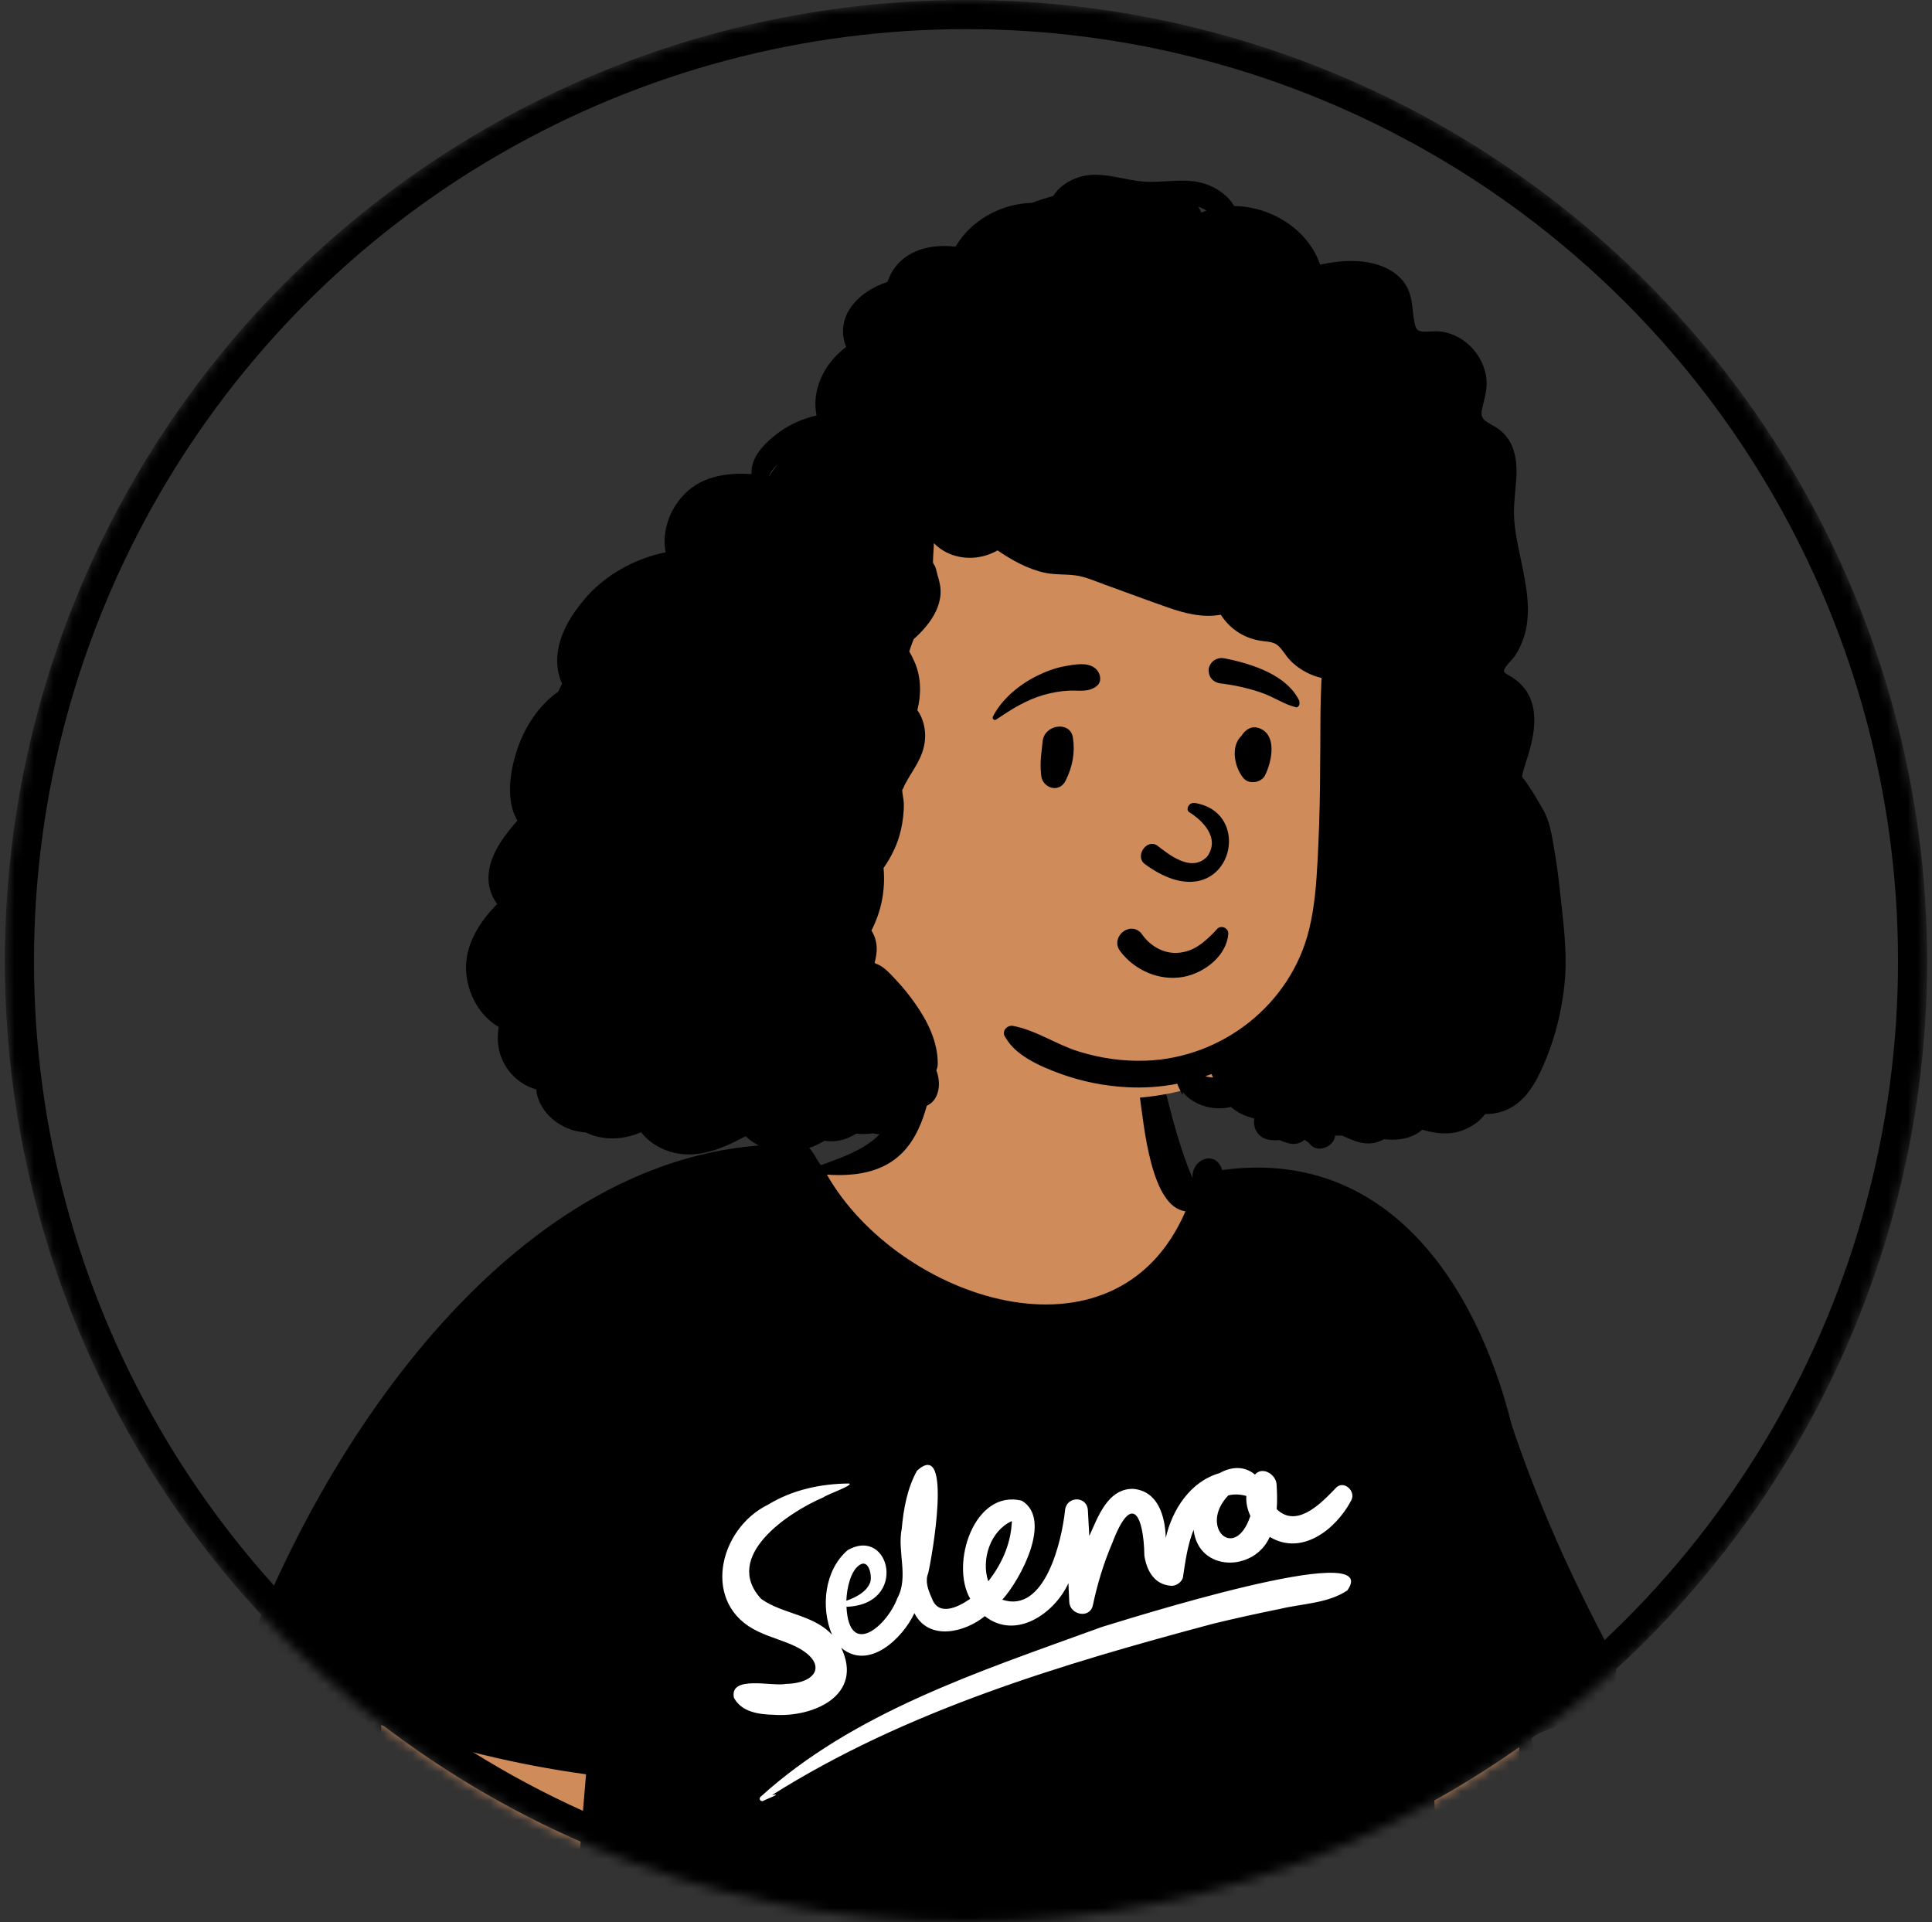 <svg width="199" height="198" viewBox="0 0 199 198" fill="none" xmlns="http://www.w3.org/2000/svg">
<rect x="0" y="0" width="199" height="198" fill="#333333" stroke="none"/>
<mask id="mask0_277_1069" style="mask-type:alpha" maskUnits="userSpaceOnUse" x="0" y="0" width="199" height="198">
<circle cx="99.5" cy="99" r="99" fill="#C4C4C4"/>
</mask>
<g mask="url(#mask0_277_1069)">
<path fill-rule="evenodd" clip-rule="evenodd" d="M115.782 228.994C101.852 229.033 93.508 228.87 77.752 228.642C59.515 228.159 54.6 229.028 44.384 227.021C42.822 226.688 41.633 226.185 40.428 225.484C39.996 225.973 39.263 226.7 38.568 226.219C37.287 225.371 37.874 222.412 37.556 220.742C37.03 206.028 36.189 190.875 39.065 176.339C37.321 175.772 27.105 171.568 26.547 170.159C35.786 145.992 56.053 117.713 82.717 118.778C83.254 119.439 83.731 120.418 84.326 121.092C87.951 119.733 92.983 118.372 93.232 113.144C93.86 109.654 94.312 106.396 94.614 103.189C94.669 102.822 95.109 102.696 95.379 102.54C95.494 101.71 95.757 100.863 96.33 100.294C101.003 99.874 111.67 101.802 114.47 102.597C118.289 103.251 117.891 107.351 118.603 110.459C119.731 114.301 120.516 118.289 122.192 122.042C122.571 122.094 123.633 122.28 124.025 122.348C124.045 121.923 123.845 120.66 124.235 120.403C124.958 119.676 125.124 121.058 125.285 121.509C141.065 118.528 151.385 131.924 154.843 146.888C157.347 154.413 160.666 162.029 164.998 170.197C167.715 175.268 159.91 176.21 156.638 178.234C160.014 191.375 160.421 204.758 160.975 218.004C161.121 220.04 161.319 222.811 160.598 223.825C160.256 224.091 160.018 224.083 159.671 224.103C159.001 224.826 157.853 224.778 156.886 224.985C153.829 225.54 150.696 225.912 147.753 225.968C139.492 231.082 126.757 228.222 115.782 228.994Z" fill="#D08B5B"/>
<path d="M142.586 139.56H67.401V189.016H142.586V139.56Z" fill="white"/>
<path fill-rule="evenodd" clip-rule="evenodd" d="M93.464 103.179C93.898 101.006 97.484 101.51 97.32 103.701C95.51 111.858 96.612 121.787 85.172 120.984C92.434 133.763 114.86 141.536 122.109 124.758C118.537 124.332 117.83 115.885 117.399 112.929L117.381 112.665C117.285 111.145 117.317 109.736 118.231 108.436C119.142 109.119 119.509 110.355 119.818 111.482L120.043 112.386C120.799 115.394 121.59 118.389 122.788 121.262L122.831 121.268C122.771 119.32 125.27 118.43 125.89 120.516C142.801 118.187 152.052 132.147 155.702 146.749C158.364 154.741 161.834 162.43 165.777 169.863C168.752 175.671 161.527 177 157.705 178.932C160.645 190.712 161.222 202.916 161.766 214.999C161.586 217.578 162.751 222.867 161.195 224.716C158.89 226.52 157.648 223.428 158.003 221.445C158.334 207.426 156.874 193.468 156.456 179.47C153.57 180.689 150.649 181.813 147.696 182.856C147.846 195.992 149.408 209.127 149.965 222.195C150.695 222.771 151.099 223.769 150.475 224.639C147.134 229.301 141.094 229.997 135.779 230.063C123.131 230.222 110.47 230.173 97.821 230.136C85.396 229.854 72.863 230.65 60.504 229.226C58.082 231.045 57.586 227.122 57.911 225.449L58.034 222.097C58.117 219.863 58.205 217.628 58.318 215.395L58.599 209.95C59.071 200.876 59.57 191.806 60.363 182.75C53.184 181.768 46.108 180.025 39.257 177.673C39.821 193.394 38.664 209.285 40.593 224.928C41.866 226.655 39.313 228.278 37.823 227.195C35.975 225.786 36.768 223.028 36.399 220.998L36.351 219.686C35.834 205.537 35.127 191.091 37.764 177.136L36.63 176.696C33.173 175.346 24.283 171.736 25.449 169.954C34.73 145.628 55.49 116.53 82.985 117.913C83.682 118.397 84.037 119.339 84.553 120.014L85.372 119.717C88.54 118.558 91.98 117.086 92.074 113.186C92.674 109.862 93.149 106.537 93.464 103.179ZM138.776 163.815C142.714 158.304 115.397 167.013 113.455 167.589L112.724 167.855C100.759 172.206 87.861 176.414 78.321 185.087C78.12 185.307 78.37 185.61 78.629 185.486L78.662 185.467C79.042 185.256 80.685 184.669 79.521 184.891C93.306 176.195 109.321 171.418 124.97 167.239C127.243 166.689 129.529 166.184 131.822 165.723C134.136 165.161 136.747 165.167 138.776 163.815ZM95.61 162.021C95.946 160.647 98.211 148.023 94.451 151.486C93.448 153.302 93.064 155.408 92.883 157.453C92.398 159.838 93.622 162.408 92.431 164.607C91.366 167.478 87.45 170.833 87.188 165.498C93.596 165.279 91.672 157.158 87.31 159.668C84.921 161.713 84.509 165.565 85.704 168.386C83.773 166.283 80.642 166.276 78.407 164.69C74.371 160.325 81.15 155.783 84.842 154.211C85.05 153.982 88.076 152.927 87.435 152.8C84.536 152.826 81.633 153.443 79.132 154.968C73.956 157.494 72.194 165.315 78.115 168.057C79.395 168.673 80.797 169.006 82.064 169.643C85.259 171.299 84.227 173.381 80.929 173.442C79.573 173.738 75.096 172.496 75.597 174.874C76.407 176.361 78.17 176.583 79.715 176.624C83.844 176.907 88.978 174.575 86.644 169.716C89.461 172.116 92.978 168.76 94.185 166.152C95.656 169.038 99.353 168.169 101.44 166.462C104.629 168.973 108.629 166.181 110.049 163.064C110.078 163.712 110.107 164.361 110.138 165.01C110.202 166.339 112.263 166.766 112.567 165.338C113.03 163.168 113.669 161.021 114.547 158.981C116.568 153.618 117.803 156.037 117.874 160.239C118.123 161.817 118.912 163.231 120.656 163.338C121.142 163.367 121.776 162.935 121.852 162.427L121.952 161.755C122.165 160.346 122.411 158.897 122.942 157.573C123.454 161.953 129.188 161.932 130.787 158.3C134.104 160.292 137.584 157.51 139.131 154.633L139.177 154.546C139.717 153.562 138.344 152.371 137.559 153.297L137.286 153.58C135.806 155.114 133.45 157.336 131.504 155.443C131.569 154.589 131.543 153.718 131.49 152.878C131.427 151.876 130.045 150.985 129.26 151.881C128.152 150.94 126.777 151.075 125.619 151.732C122.618 152.58 120.728 155.502 120.077 158.406C120.008 156.085 119.249 153.568 116.701 153.35C114.09 153.328 113.091 156.247 112.2 158.212C112.148 157.332 112.099 156.453 112.054 155.572C111.977 154.057 109.877 154.074 109.705 155.527L109.7 155.573C109.37 158.715 107.63 166.241 103.24 164.768C105.091 162.728 108.44 156.512 105.257 154.576C100.357 153.342 97.844 161.073 99.933 164.671L99.825 164.747C98.632 165.571 96.659 166.488 95.993 164.642L95.917 164.471C95.575 163.691 95.273 162.845 95.61 162.021ZM88.601 161.15C89.529 160.608 89.859 162.402 89.623 163.004C89.243 163.97 88.208 164.508 87.177 164.876L87.18 164.767C87.226 163.663 87.594 161.739 88.601 161.15ZM104.216 156.672C104.237 156.801 104.203 156.96 104.198 157.079C104.04 159.194 103.1 161.224 101.791 162.874C101.038 160.632 102.009 157.67 104.216 156.672ZM126.518 154.028C127.119 153.87 127.756 153.913 128.376 154.082C128.331 154.786 128.484 155.491 128.791 156.138C127.191 160.944 123.431 157.244 126.518 154.028Z" fill="black"/>
<path fill-rule="evenodd" clip-rule="evenodd" d="M124.679 52.105C113.413 42.925 95.359 39.944 83.299 49.206C73.929 57.897 70.051 82.595 71.71 95.006C72.171 102.966 78.237 111.989 87.142 109.471C88.654 109.322 90.122 108.74 91.648 108.619C93.474 108.408 95.314 108.405 97.135 108.662C101.105 109.225 104.625 111.339 108.478 112.327C115.627 114.16 123.604 112.926 129.759 108.798C150.095 95.393 140.883 65.078 124.679 52.105Z" fill="#D08B5B"/>
<path fill-rule="evenodd" clip-rule="evenodd" d="M124.166 110.849C124.374 110.777 124.583 110.702 124.79 110.625C124.804 110.673 124.826 110.719 124.852 110.764C124.881 110.836 124.911 110.906 124.943 110.977C124.683 110.978 124.422 110.932 124.166 110.849ZM123.748 21.894C123.655 21.686 123.549 21.487 123.429 21.294C123.72 21.389 124.012 21.52 124.275 21.688C124.097 21.748 123.923 21.817 123.748 21.894ZM79.248 49.053C79.236 49.051 79.224 49.05 79.212 49.048C79.365 48.64 79.637 48.255 79.938 47.977C79.992 47.927 80.05 47.881 80.106 47.833C79.787 48.214 79.498 48.62 79.248 49.053ZM160.671 91.701C160.52 90.268 160.328 88.842 160.08 87.423C159.842 86.064 159.642 84.612 158.951 83.407C158.266 82.206 157.58 81.04 156.764 79.984C156.88 79.445 157.034 78.938 157.168 78.529C157.939 76.177 158.698 73.189 157.096 71.003C156.725 70.496 156.271 70.108 155.751 69.758C155.53 69.609 155.164 69.473 154.994 69.267C154.875 69.121 154.915 69.2 154.911 69.128C154.881 68.74 155.789 67.921 156.002 67.613C156.399 67.045 156.696 66.404 156.921 65.75C157.815 63.16 157.207 60.308 156.67 57.713C156.385 56.338 156.072 54.959 155.969 53.554C155.873 52.236 156.053 50.947 156.159 49.636C156.263 48.341 156.235 47.005 155.682 45.806C155.411 45.222 155.002 44.707 154.503 44.305C154.017 43.912 153.41 43.684 152.935 43.292C152.462 42.902 152.598 42.375 152.722 41.836C152.891 41.104 153.105 40.378 153.125 39.623C153.164 38.305 152.627 37.022 151.79 36.027C150.926 34.998 149.693 34.302 148.36 34.146C147.751 34.074 147.151 34.196 146.544 34.153C145.945 34.112 145.815 33.811 145.702 33.262C145.442 32.003 145.547 30.76 144.93 29.585C144.381 28.541 143.406 27.834 142.329 27.416C140.355 26.651 138.057 26.809 135.974 27.26C134.744 23.634 130.906 21.255 127.129 21.226C126.54 20.223 125.54 19.474 124.402 19.035C122.518 18.305 120.521 18.731 118.559 18.731H118.55C118.353 18.719 118.156 18.714 117.96 18.715C117.774 18.705 117.589 18.689 117.404 18.669C115.17 18.404 112.961 17.487 110.748 18.386C109.762 18.786 108.977 19.402 108.48 20.189C107.731 20.393 106.993 20.627 106.269 20.898C103.128 20.98 100.018 22.668 98.43 25.404C96.195 25.15 93.769 25.581 92.291 27.411C91.906 27.888 91.608 28.447 91.41 29.041C89.902 29.53 88.508 30.401 87.595 31.713C86.762 32.91 86.602 34.457 87.165 35.742C85.82 36.719 84.768 38.118 84.262 39.77C83.954 40.774 83.908 41.811 84.106 42.799C82.728 43.105 81.411 43.673 80.243 44.525C79.019 45.418 77.491 46.839 77.411 48.475C77.405 48.595 77.409 48.715 77.419 48.834C74.726 48.645 71.979 49.102 70.158 51.267C68.791 52.891 68.197 54.983 68.562 56.887C65.357 57.54 62.327 59.219 60.213 61.703C58.677 63.507 57.312 65.802 57.394 68.259C57.419 68.999 57.592 69.744 57.892 70.433V70.434C57.764 70.677 57.632 70.946 57.505 71.233C55.52 72.626 54.077 74.808 53.265 77.214C52.609 79.163 52.197 81.694 52.897 83.677C53.003 83.98 53.139 84.265 53.296 84.53C53.164 84.67 53.039 84.811 52.918 84.954C51.58 86.521 50.225 88.496 50.318 90.654C50.355 91.524 50.677 92.398 51.203 93.115C49.353 94.996 47.863 97.369 48.01 100.019C48.137 102.325 49.399 104.667 51.378 105.775C51.047 107.553 51.489 109.427 52.87 110.815C53.558 111.509 54.37 111.965 55.23 112.209C55.422 114.303 57.275 115.987 59.243 116.471C59.61 116.562 59.977 116.618 60.341 116.643C62.113 117.514 64.225 117.414 66.032 116.615C66.564 117.294 67.258 117.847 68.067 118.244C68.394 118.405 68.74 118.539 69.101 118.647C71.654 119.405 74.271 118.378 76.503 117.179C76.575 117.141 76.707 117.093 76.823 117.04C77.132 117.385 77.693 117.727 77.986 117.895C78.98 118.467 80.195 118.733 81.335 118.658C82.673 118.569 83.853 118.125 84.946 117.495C85.105 117.523 85.266 117.538 85.427 117.546C86.455 117.602 87.371 117.275 88.195 116.76C88.74 116.832 89.299 116.825 89.863 116.726C91.109 117.043 92.322 116.538 93.296 115.736C93.728 115.381 94.093 114.963 94.484 114.565C94.889 114.151 95.198 114.055 95.672 113.777C96.795 113.12 96.93 111.452 96.443 110.246C96.536 110.036 96.589 109.8 96.589 109.539C96.585 107.262 95.539 105.174 94.254 103.352C93.68 102.54 93.056 101.744 92.373 101.023C91.823 100.445 91.051 99.506 90.237 99.27C90.188 99.234 90.136 99.198 90.084 99.164C90.243 98.61 90.335 98.047 90.296 97.472C90.254 96.881 90.064 96.322 89.759 95.845C90.781 93.857 91.214 91.678 91.008 89.405C91.84 88.222 92.471 86.914 92.796 85.483C92.996 84.596 93.112 83.664 93.096 82.755C93.089 82.32 92.93 81.768 92.927 81.316C92.951 81.459 93.135 80.927 93.208 80.795C94.033 79.257 95.093 78.059 95.27 76.247C95.372 75.188 95.123 74.017 94.489 73.148C94.894 71.544 94.889 69.821 94.251 68.291C94.079 67.883 93.883 67.483 93.656 67.103C93.761 66.784 93.857 66.461 93.98 66.171C94.028 66.055 94.076 65.939 94.124 65.822C94.588 65.412 95.019 64.963 95.383 64.524C96.188 63.55 96.803 62.434 96.88 61.148C96.918 60.504 96.767 59.887 96.58 59.276C96.498 59 96.448 58.692 96.35 58.423C96.296 58.273 96.163 58.12 96.118 57.98C96.107 57.949 96.099 57.923 96.092 57.902C96.099 57.882 96.104 57.839 96.104 57.758C96.106 57.141 96.186 56.539 96.189 55.945C96.753 56.515 97.432 56.941 98.202 57.19C99.756 57.689 101.377 57.463 102.752 56.692C104.232 57.708 105.895 58.629 107.639 58.998C108.675 59.218 109.714 59.127 110.753 59.262C111.785 59.398 112.785 59.85 113.757 60.202C115.923 60.986 118.082 61.792 120.254 62.556C122.008 63.172 123.906 63.662 125.743 63.315C126.259 64.112 126.928 64.785 127.787 65.279C128.401 65.632 129.076 65.87 129.773 65.989C130.39 66.093 131.113 66.052 131.613 66.476C132.101 66.888 132.406 67.503 132.845 67.967C133.333 68.486 133.936 68.936 134.568 69.258C135.075 69.518 135.593 69.705 136.118 69.827C136.072 70.999 136.027 72.171 136.013 73.345C135.988 75.897 135.998 78.449 135.964 81.001C135.93 83.543 135.849 86.087 135.715 88.627C135.588 91.01 135.411 93.402 134.843 95.728C132.962 103.443 125.917 108.967 118.031 109.249C115.69 109.333 113.372 109.003 111.133 108.313C108.814 107.597 106.743 106.123 104.366 105.67C103.743 105.553 103.158 106.18 103.514 106.782C104.128 107.818 104.873 108.45 105.892 109.074C106.959 109.724 108.148 110.207 109.321 110.63C111.479 111.406 113.763 111.856 116.053 111.981C117.8 112.077 119.554 111.957 121.265 111.627C121.385 111.996 121.598 112.355 121.758 112.697C121.782 112.747 121.863 112.713 121.847 112.661C121.821 112.576 121.805 112.5 121.798 112.437C122.373 113.19 123.262 113.71 124.175 113.962C124.82 114.141 125.503 114.196 126.166 114.121C126.38 114.097 126.584 114.061 126.786 114.016C127.461 114.608 128.324 115.003 129.191 115.201C129.042 116.107 129.489 117.096 130.526 117.354C130.96 117.463 131.378 117.464 131.797 117.425C132.134 117.582 132.497 117.706 132.882 117.79C133.384 117.9 133.984 117.759 134.362 117.395C134.57 117.542 134.763 117.642 134.955 117.875C135.744 118.829 137.447 118.069 137.522 116.965C137.772 116.965 138.024 116.968 138.276 116.976C138.336 117.004 138.396 117.031 138.458 117.061C139.559 117.574 140.7 118.023 141.918 117.619C142.142 117.545 142.348 117.451 142.535 117.34C143.393 117.418 144.239 117.42 145.109 117.138C145.623 116.971 146.106 116.707 146.508 116.36C147.852 116.755 149.269 116.934 150.604 116.444C151.604 116.078 152.41 115.501 152.977 114.74C153.844 114.772 154.724 114.562 155.517 114.148C156.874 113.444 157.824 112.106 158.487 110.765C159.946 107.806 160.81 104.628 161.149 101.35C161.483 98.121 161.007 94.91 160.671 91.701Z" fill="black"/>
<path fill-rule="evenodd" clip-rule="evenodd" d="M118.312 100.223C117.158 99.752 116.129 98.966 115.375 97.963C115.114 97.614 115.046 97.246 115.101 96.908C115.162 96.53 115.387 96.186 115.692 95.956C115.999 95.725 116.382 95.611 116.753 95.669C117.075 95.72 117.395 95.896 117.65 96.262L117.702 96.335C118.15 96.941 118.733 97.437 119.397 97.758C120.037 98.067 120.754 98.211 121.495 98.127C122.906 97.968 123.88 97.204 124.914 96.167C125.042 96.036 125.17 95.901 125.299 95.764C125.38 95.639 125.493 95.559 125.619 95.517C125.758 95.47 125.916 95.474 126.061 95.524C126.199 95.572 126.324 95.665 126.407 95.787C126.486 95.903 126.531 96.047 126.517 96.213C126.422 97.287 125.861 98.247 125.063 99C124.176 99.837 123.001 100.415 121.896 100.618C120.678 100.842 119.436 100.682 118.312 100.223ZM122.471 83.641C123.767 84.429 125.742 86.267 124.347 88.221C122.706 89.945 120.343 87.969 119.178 87.076C118.098 86.383 116.885 88.164 117.887 88.973C126.302 95.205 129.717 83.847 123.126 82.715C122.4 82.59 122.131 83.397 122.471 83.641ZM107.391 76.391C107.534 74.613 110.241 74.209 110.511 75.969C110.751 77.545 110.468 78.993 109.758 80.412C109.08 81.768 107.375 81.136 107.246 79.901C107.073 78.246 107.302 77.497 107.391 76.391ZM128 75.604C128.378 75.109 128.923 74.772 129.575 74.962C131.616 75.559 131.014 78.457 130.298 79.866C129.909 80.632 128.65 80.827 128.081 80.152C127.154 79.053 126.711 76.856 127.889 75.773C127.921 75.717 127.957 75.661 128 75.604ZM109.729 68.609L110.052 68.553C111.049 68.38 112.288 68.215 112.993 69.016C113.368 69.442 113.496 70.232 112.993 70.639C112.109 71.355 111.131 71.078 110.071 71.138C109.198 71.188 108.359 71.333 107.518 71.573C105.672 72.101 104.168 73.064 102.591 74.122C102.385 74.261 102.174 73.996 102.272 73.803C103.182 72.02 104.945 70.555 106.712 69.662C107.655 69.186 108.686 68.791 109.729 68.609ZM126.14 67.811L126.387 67.861C129.071 68.422 132.559 69.544 133.83 72.181C133.878 72.554 133.827 72.634 133.785 72.686L133.771 72.704C133.737 72.748 133.709 72.81 133.549 72.861C133.503 72.85 133.458 72.838 133.412 72.826C132.829 72.674 132.369 72.463 131.923 72.245L131.438 72.007C130.877 71.731 130.311 71.466 129.71 71.27C128.43 70.852 127.112 70.558 125.774 70.4C125.484 70.366 125.205 70.268 124.985 70.1C124.775 69.941 124.616 69.721 124.543 69.427C124.449 69.048 124.475 68.761 124.679 68.419C124.832 68.162 125.051 67.984 125.302 67.881C125.558 67.777 125.85 67.752 126.14 67.811Z" fill="black"/>
<circle cx="99.5" cy="99" r="97.5" stroke="black" stroke-width="3"/>
</g>
</svg>
